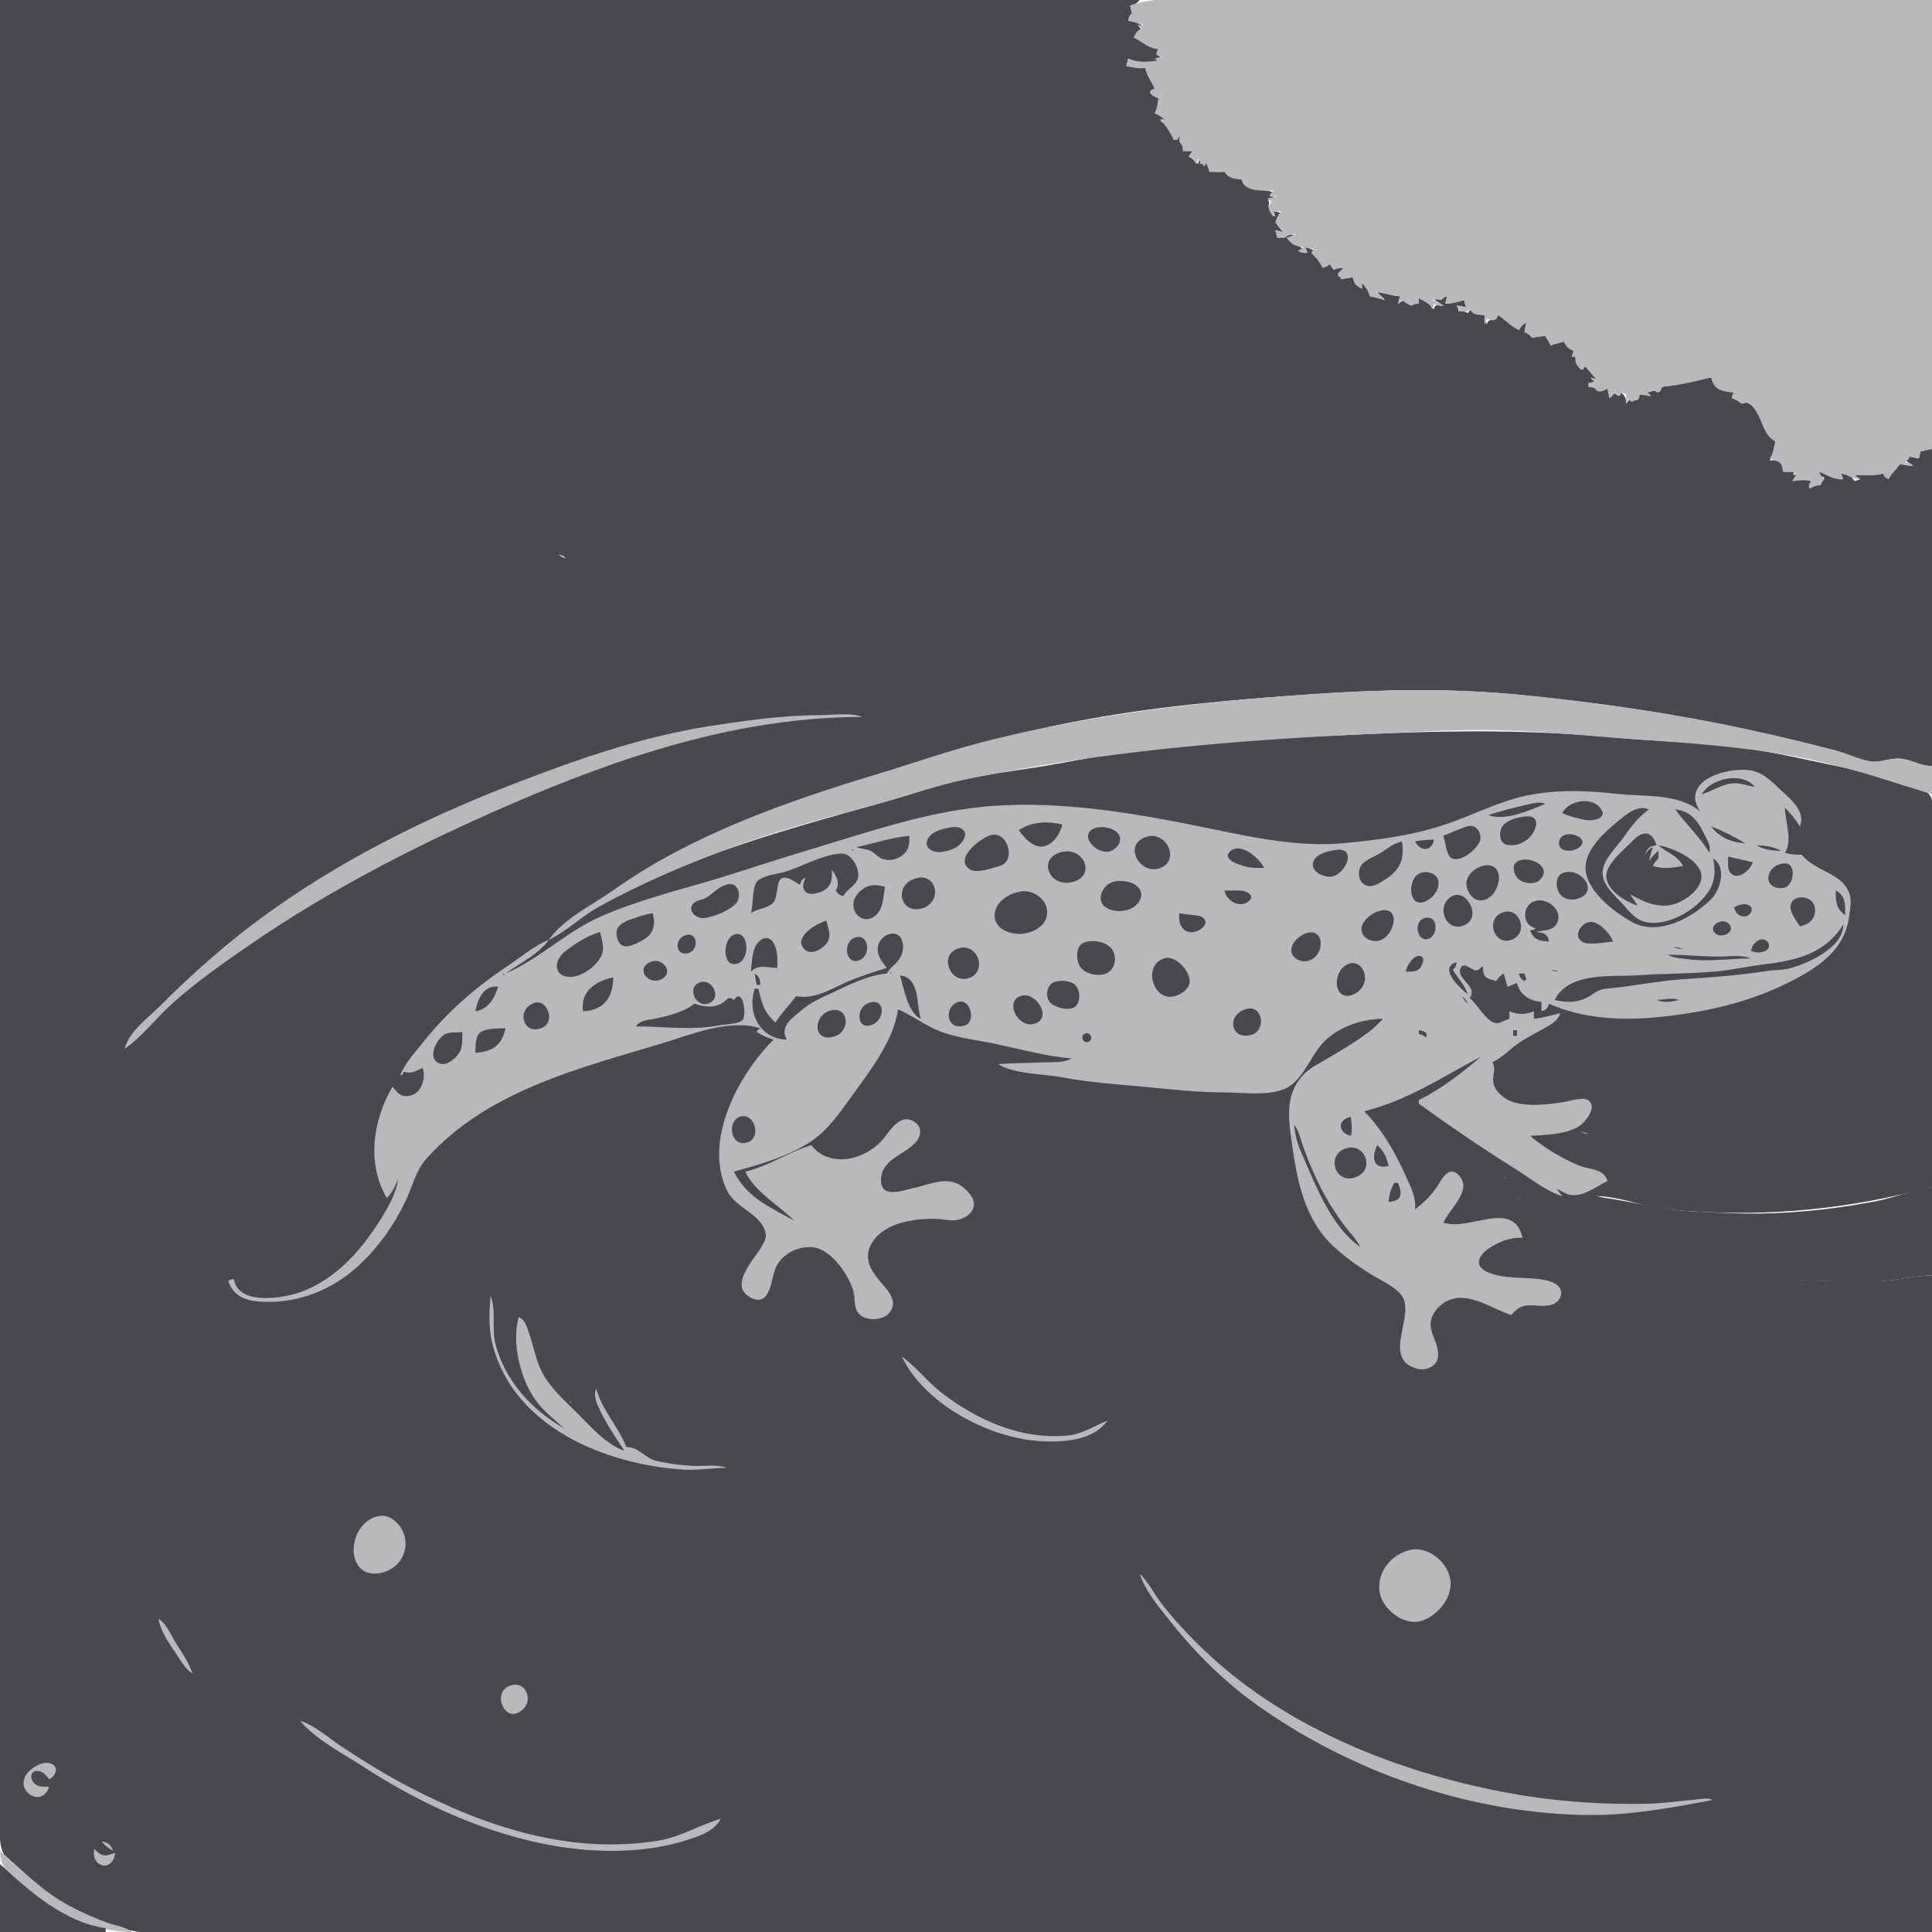 <?xml version="1.0" standalone="yes"?>
<svg xmlns="http://www.w3.org/2000/svg" width="1024" height="1024">
  <path style="fill:#48494d; stroke:none;"
    d="M0 0L0 732L0 918L0 964C0 971.858 -1.285 979.647 4.189 986C20.218 1004.6 47.649 1019.72 72 1023.74C78.099 1024.75 84.828 1024 91 1024L128 1024L276 1024L1024 1024L1024 676C1014.56 676.026 1005.4 678.755 996 678.985C954.175 680.01 910.254 676.274 870 664.279C854.583 659.686 839.337 653.683 825 646.395C818.155 642.916 811.957 638.252 805 635C806.534 633.977 806.402 634.195 807 633L797 624C805.763 625.147 813.853 632.49 821 637.344C823.826 639.264 827.401 642.817 830.985 643.03C837.002 643.388 837.998 634.062 844.015 633.912C853.677 633.672 863.855 636.87 873.089 639.157C879.823 640.824 888.055 641.432 895 641.911C939.043 644.944 981.582 640.579 1024 629L1024 474L1024 435C1024 431.109 1025.38 423.916 1022.4 420.879C1019.54 417.965 1013.75 417.622 1010 416.496C998.775 413.126 987.485 408.904 976 406.552C958.295 402.926 940.954 398.707 923 396.289C900.356 393.238 877.659 392.988 855 390.83C812.252 386.759 769.841 387.085 727 388.961C686.269 390.744 645.521 392.31 605 397.286C586.566 399.55 568.339 403.674 550 406.561C536.297 408.718 522.567 410.424 509 413.499C495.746 416.503 483.023 421.063 470 424.714C417.006 439.572 363.247 453.814 315 481.427C306.455 486.318 299.02 492.418 291 498C300.628 488.451 311.902 481.624 323 473.974C361.086 447.724 405.088 429.686 449 415.656C488.291 403.102 527.455 390.756 568 382.804C610.242 374.519 653.184 370.843 696 367.911C731.79 365.46 768.222 364.707 804 368.17C844.392 372.079 885.368 377.937 925 386.517C940.674 389.91 956.485 393.649 972 397.735C978.28 399.388 984.621 402.703 991 403.657C996.409 404.465 1001.59 401.634 1007 402.144C1013.08 402.717 1017.55 405.995 1024 406L1024 238C1020.18 238 1019.91 239.478 1018 239L1017 243L1012 242C1011.45 243.635 1011.64 243.455 1010 244L1014 247L1007 246C1004.59 248.673 1002.08 250.51 1001 254L998 251C992.795 252.172 988.062 251.122 983 252L986 254L983 255C981.103 252.076 979.442 251.39 976 251C976 252.797 976.014 252.521 977 254C972.328 253.941 968.485 251.236 964 250C964.482 252.364 964.636 252.518 967 253C965.703 254.594 965.465 255.018 965 257C962.303 257.034 961.314 257.522 959 259C959.126 257.286 959.302 256.567 960 255C956.33 253.895 953.712 254.325 950 255L952 252C949.821 251.274 950.22 251.561 951 250L945 250C944.822 244.663 943.222 243.621 938 244C940.128 240.965 940.147 237.568 941 234C935.07 229.694 934.685 222.882 930.787 217.06C929.167 214.64 926.33 210.816 924 214C921.958 212.562 920.403 211.628 918 211L919 208C912.71 207.187 909.091 206.265 907 200C898.294 201.664 889.794 203.889 881 205C879.767 207.212 879.368 207.992 877 207L873 208C873.65 209.3 873.147 209 875 209C872.779 209.39 871.246 209.335 869 209L868 212C866.418 211.801 865.287 211.783 864 211L862 214C861.628 211.082 861.458 209.628 859 208C859 211.024 857.327 209.629 856 208L853 211C852.824 209.122 852.562 207.801 852 206C849.087 207.166 847.627 207.764 845 206L847 207C845.46 205.197 844.402 205.168 842 205L842 203L846 203L843 200C844.478 200.986 844.203 201 846 201C844.803 198.547 842.654 196.294 841 194C839.365 194.545 839.545 194.365 839 196C836.534 193.698 835.344 192.364 835 189L833 189C833.986 187.522 834 187.797 834 186C831.694 184.541 830.285 183.401 829 181C826.531 181.426 824.355 182.132 822 183L819 178C816.595 178.234 814.327 178.342 812 179C810.774 176.965 810.297 176.674 808 176L809 171C806.438 171.736 806.017 172.519 805 175C801.275 172.336 798.186 168.956 794 167C792.357 170.627 788.852 168.103 788 172C787.286 170.053 787.081 169.066 787 167C783.937 166.571 781.809 166.569 780 164C778.805 164.598 779.023 164.466 778 166C776.098 164.844 775.278 164.844 773 165C772.968 163.266 772.999 163.493 772 162C773.875 162.068 775.208 162.398 777 163L776 159C772.619 159.895 769.511 160.82 766 161L767 157C764.908 157.406 764.98 157.217 764 159C762.199 158.438 760.878 158.176 759 158L765 162C762.106 161.932 760.651 160.729 760 164C759.014 162.521 759 162.797 759 161C756.437 160.45 754.365 159.155 752 158C750.723 159.915 750.723 159.085 752 161C749.867 160.707 749.427 160.509 748 162C746.4 161.03 745.337 160.28 744 159L741 161L742 157C737.31 156.861 733.516 154.858 729 154L734 159C731.347 158.151 728.75 157.435 726 157C725.496 153.811 724.38 152.166 722 150C720.723 151.915 720.723 151.085 722 153C719.239 151.287 717.946 150.113 717 147C714.795 147.094 713.106 147.356 711 148C710.232 146.686 710.314 146.768 709 146C710.391 144.594 711.073 143.729 712 142C709.623 141.689 709.017 141.747 707 143C706.528 141.584 706.186 141.186 705 140L701 142C700.161 138.961 696.251 135.75 697 133C695.352 132.076 693.825 131.551 692 131C692 132.797 692.014 132.521 693 134C690.903 134.047 689.903 133.866 688 133L691 132C687.694 129.762 684.821 129.177 682 126L687 125C684.471 123.961 682.824 123.907 681 126C679.316 125.776 678.686 125.782 677 126L676 122L680 123C679.515 122.03 677.251 120.004 677 119C676.849 118.394 679.141 118.628 676 118C676.819 115.894 677.487 114.653 679 113C677.494 112.317 676.685 112.174 675 112L676 115C674.801 113.637 672.854 111.998 672.454 110.13C672.011 108.064 673.471 107.538 672 106C673.801 105.438 675.122 105.176 677 105C675.494 104.317 674.685 104.174 673 104C673.545 102.365 673.365 102.545 675 102C668.988 99.454 660.694 102.327 658 95C654.149 94.747 651.676 93.805 649 91L641 91L640 86C638.804 86.598 639.023 86.466 638 88C637.272 86.179 636.281 86.176 636 84C635.315 85.248 635.251 85.549 635 87C633.445 84.806 632.506 83.953 630 83C631.036 81.814 631.339 81.396 632 80L627 80C627.126 77.419 627.046 76.574 625 75L626 71C624.985 72.139 624.691 72.612 624 74L622 74C620.719 69.648 618.918 66.391 615 64C616.754 63.415 615.995 63.332 618 64C616.396 61.636 614.693 60.961 612 60C613.82 57.37 613.758 55.132 614 52C611.404 50.678 609.217 49.235 612 47C610.752 43.042 608.14 39.904 607 36C603.532 36.29 600.424 35.364 597 35L598 31C602.568 34.22 608.458 32.567 614 33C613.402 31.805 613.534 32.023 612 31L616 31C614.777 29.805 614.58 29.683 613 29L614 26C608.604 25.409 605.934 21.402 601 20C602.153 17.751 602.751 17.154 605 16L603 13C604.478 13.986 604.203 14 606 14C603.52 11.967 601.17 11.437 598 11C598.511 9.048 598.733 8.543 600 7L599 3C601.394 2.352 602.536 1.968 604 0L0 0z" />


<path style="fill:#b7b9bb; stroke:none;" d="M599 3L600 7C598.382 8.314 598.307 8.877 598 11L606 13C604.246 13.585 605.005 13.668 603 13C603.768 14.314 603.686 14.232 605 15C602.677 16.553 601.827 17.348 601 20C605.85 22.235 608.315 25.69 614 26C613.014 27.479 613 27.203 613 29L616 30C614.281 30.418 611.106 30.742 614 32C608.903 32.863 602.668 33.319 598 31L597 35C600.53 35.679 603.412 36.62 607 36C607.663 40.051 610.318 43.263 612 47C606.993 48.078 610.753 51.415 614 52C613.588 54.902 613.343 57.373 612 60C614.339 61.175 616.142 62.178 618 64C616.521 63.014 616.797 63 615 63C617.706 66.574 620.21 69.854 622 74L624 74C624.986 72.522 625 72.797 625 71C625.224 72.684 625.218 73.314 625 75C626.541 76.761 626.961 77.656 627 80L632 80L630 83C632.118 84.218 632.845 84.867 634 87C634.685 85.751 634.749 85.452 635 84C635.986 85.479 636 85.203 636 87C637.661 86.792 637.54 86.505 638 88C639.3 87.35 639 87.853 639 86C639.89 87.745 640.453 89.125 641 91C643.809 91.173 646.199 91.532 649 91C651.044 94.538 654.116 94.939 658 95C659.527 101.997 669.065 100.984 675 101C673.965 102.186 673.661 102.604 673 104L677 104C675.199 104.562 673.878 104.824 672 105C672.598 106.196 672.466 105.977 674 107C671.242 110.086 672.743 111.916 675 115C675.479 113.502 675.4 113.65 675 112L679 112C677.37 114 676.662 115.502 676 118L680 123L676 122L677 126L681 126C683.057 124.418 684.388 124.174 687 124L682 126C684.421 129.699 686.692 130.505 691 131L688 133C689.919 134.144 690.732 134.174 693 134L692 131C693.801 131.562 695.122 131.824 697 132C695.466 133.023 695.598 132.805 695 134C697.392 136.701 699.598 138.584 701 142C702.982 141.535 703.406 141.296 705 140C705.472 141.416 705.814 141.814 707 143C708.823 142.255 710.023 142.046 712 142L709 145L711 148L717 147C717.588 150.483 718.763 151.647 722 153L722 150C723.838 152.327 725.205 154.147 726 157L734 159C732.599 156.835 731.357 156.094 729 155C733.407 155.053 737.44 156.949 742 157L741 161C742.314 160.232 742.232 160.314 743 159C744.674 160.411 745.969 161.175 748 162C749.624 161.134 750.108 161.081 752 161L752 158C754.562 159.82 758.609 160.97 759 164C759.685 162.752 759.749 162.452 760 161C762.018 161.987 762.801 162.233 765 162C763.022 160.268 761.565 159.598 759 159C761.018 158.66 761.968 158.677 764 159C765.223 157.805 765.42 157.684 767 157L766 161C769.623 160.915 772.6 160.24 776 159L777 163C774.896 162.124 774.248 161.954 772 162C773.364 163.819 773.492 163.031 773 165C775.312 164.908 777.839 165.826 779 164C781.154 167.257 783.336 166.776 787 167C786.66 169.018 786.677 169.967 787 172C787.685 170.752 787.749 170.452 788 169C791.137 169.834 793.231 170.589 794 167C797.76 169.583 800.9 173.019 805 175C806.277 173.015 806.981 172.151 809 171C808.438 172.8 808.176 174.122 808 176C809.949 176.936 810.55 177.392 812 179L819 178L822 183L829 181C829.934 183.823 831.293 184.811 834 186L833 189L835 189C834.652 192.374 835.635 193.578 838 196C839.635 195.455 839.455 195.635 840 194L846 201L843 200C843.98 201.783 843.907 201.594 846 202L842 203L842 205C844.294 205.303 845.212 205.579 847 207L845 206C847.235 208.51 849.249 207.455 852 206L853 211C854.783 210.02 854.594 210.092 855 208C856.707 209.48 859.02 211.005 859 208L862 209C861.677 211.032 861.66 211.982 862 214C862.685 212.752 862.749 212.452 863 211C864.023 212.534 863.805 212.402 865 213C866.354 212.288 866.545 212.185 868 212C868.986 210.521 869 210.797 869 209L875 210C874.402 208.805 874.534 209.023 873 208L877 207C879.147 209.272 880.213 207.445 881 205C889.737 204.31 898.525 202.188 907 200C908.206 206.783 912.701 207.499 919 208C918.014 209.479 918 209.203 918 211C919.952 211.818 921.319 212.694 923 214C926.792 212.469 928.694 214.866 930.768 218.04C934.375 223.562 934.758 230.799 941 234C940.039 237.213 940.045 240.304 938 243C942.502 244.825 944.607 244.308 945 250C947.126 250.231 948.879 250.246 951 250C950.662 251.672 950.463 251.31 952 252C950.965 253.186 950.661 253.604 950 255C953.585 254.64 956.436 254.222 960 255C958.634 256.916 958.648 256.711 959 259C961.085 257.989 962.711 257.216 965 257C965.683 255.42 965.805 255.223 967 254C965.598 252.649 964.824 251.746 964 250C968.473 251.681 972.128 254.626 977 254L976 251C979.619 251.732 982.352 254.155 986 254L983 252C988.412 251.547 992.577 252.715 998 251C998.902 252.923 999.076 252.999 1001 254C1002.56 250.925 1005.19 248.915 1007 246C1009.36 246.563 1011.58 246.834 1014 247C1012.69 245.382 1012.12 245.307 1010 245C1011.04 243.813 1011.34 243.397 1012 242L1017 243L1018 239C1020.08 238.957 1021.93 238.42 1024 238L1024 0L730 0L645 0C629.919 0 613.172 -2.33 599 3z"/>

  <path style="fill:#b7b9bb; stroke:none;"
    d="M296 294C297.543 295.267 298.048 295.489 300 296C298.686 294.382 298.123 294.307 296 294M291 498C300.145 493.761 308.044 485.859 317 480.862C338.027 469.13 360.566 459.481 383.001 450.916C406.983 441.76 432.218 434.881 457 428.421C475.095 423.704 492.66 417.093 511 413.286C582.767 398.384 655.023 392.156 728 388.961C749.909 388.001 772.036 386.477 794 387.015C818.702 387.62 843.354 390.223 868 391.911C895.16 393.771 922.127 395.738 949 400.464C974.398 404.93 999.513 413.156 1024 421L1024 406C1017.9 405.979 1013.76 402.79 1008 402.13C1002.26 401.474 996.635 404.456 991 403.432C984.949 402.332 978.995 399.313 973 397.735C957.485 393.649 941.674 389.91 926 386.517C886.368 377.937 845.392 372.079 805 368.17C768.579 364.645 731.435 365.415 695 367.911C637.374 371.857 580.236 378.416 524 392.475C504.055 397.462 484.667 404.355 465 410.28C417.085 424.715 366.085 442.607 325 471.859C313.738 479.877 299.143 486.535 291 498M66 556C75.352 549.412 82.524 539.826 91 532.17C103.701 520.698 117.929 510.724 132 501.026C175.192 471.256 221.964 447.412 270 426.576C329.108 400.937 391.859 380 457 380C451.049 377.503 442.42 379 436 379C416.431 379 396.296 381.725 377 384.704C340.897 390.278 306.999 402.061 273 415.189C225.273 433.618 179.35 456.406 138 486.884C119.067 500.84 101.616 516.384 85 533C78.34 539.66 68.46 546.576 66 556M901 430C889.354 420.431 872.246 422.359 858 420.834C841.964 419.117 826.978 418.308 811 421.31C794.674 424.378 779.72 432.638 764 437.656C747.208 443.016 730.414 445.145 713 446.83C686.033 449.44 659.168 442.684 633 437.449C598.559 430.56 562.231 424.677 527 427.089C500.699 428.891 475.062 436.269 450 443.975C430.608 449.938 411.281 455.659 392 461.999C367.621 470.016 341.648 475.51 318.17 485.874C300.429 493.706 285.77 508.333 268 516C275.745 510.327 285.306 505.911 291 498C283.185 501.287 276.047 507.28 269 512.001C252.05 523.356 237.348 536.042 224.6 552C220.118 557.612 214.81 563.354 212 570C213.635 569.455 213.455 569.635 214 568C217.978 569.356 220.3 567.705 224 566C226.239 572.337 222.526 581.979 214.043 580.865C211.365 580.513 209.687 577.831 208 576C197.571 593.937 194.259 616.594 205 635C207.881 632.149 209.448 628.725 211 625C210.068 632.715 204.862 641.521 200.655 648C190.511 663.624 177.834 677.849 160 684.575C150.689 688.086 126.261 692.306 124 678C122.203 678 122.479 678.014 121 679C124.471 689.203 133.596 690.003 143 690C160.868 689.994 178.08 682.255 191 669.96C200.996 660.447 208.747 649.39 214.742 637C218.421 629.395 220.376 620.362 226.105 614C258.157 578.408 305.794 566.526 350 553.28C365.687 548.58 386.585 539.722 403 545C401.466 546.023 401.598 545.805 401 547C403.932 548.704 406.74 550.061 410 551C391.369 569.633 372.594 604.523 385.327 631C389.724 640.143 402.952 643.152 405.698 653C406.502 655.886 404.974 658.594 403.535 661C399.531 667.692 385.871 681.643 398.019 687.817C408.479 693.133 408.644 677.635 411.109 672.001C414.371 664.543 423.032 660.261 431 661.11C440.475 662.119 449.707 675.49 452.214 684C453.307 687.712 452.405 692.545 454.767 695.772C457.979 700.159 466.825 700.14 470.606 696.566C475.609 691.837 472.697 686.284 468.899 682C463.505 675.915 457.123 668.627 461.457 660.001C467.389 648.193 484.191 645.744 496 646.015C499.988 646.106 504.042 647.379 508 646.463C514.36 644.99 518.885 639.16 514.346 633.286C505.005 621.197 495.298 627.304 483 629.985C479.332 630.785 471.7 633.431 468.603 630.393C466.161 627.996 466.765 622.77 468.179 620.015C471.484 613.576 480.018 610.977 484.938 605.91C488.873 601.856 488.948 596.058 482.957 593.747C475.696 590.947 471.034 600.754 466.961 604.999C457.432 614.929 439.825 619.197 430 607C417.975 610.537 407.484 618.112 395 621C399.921 631.553 412.858 638.863 421 647C408.194 639.841 395.891 634.833 389 621C402.927 617.085 417.805 613.018 430 604.895C438.347 599.335 444.935 590.062 450.71 582C460.576 568.225 473.411 552.281 476 535C483.602 538.198 490.191 543.484 498 546.536C507.528 550.26 518.066 551.248 528 553.36C541.053 556.136 554.673 559.911 568 561C563.453 563.427 559.032 562.854 554 563.075C545.607 563.444 537.388 563.338 529 564C538.024 569.512 552.673 569.014 563 571C577.908 573.867 592.961 574.739 608 576.17C621.82 577.485 635.08 579 649 579C658.925 579 671.616 581.025 680.985 577.121C689.616 573.524 694.273 561.039 699.973 554.143C707.788 544.689 721.304 540 733 540C725.514 548.428 713.62 554.984 704 560.796C698.924 563.863 693.343 566.333 689.529 571.04C681.271 581.233 682.918 592.972 684.575 605C687.377 625.343 691.18 646.163 707.015 660.83C713.443 666.784 720.51 671.705 728 676.2C732.802 679.082 738.94 681.799 742.566 686.184C751.097 696.502 731.63 720.071 751.004 725.424C755.568 726.685 761.79 724.329 762.188 718.996C762.881 709.699 754.185 704.447 760.638 695.015C761.561 693.667 762.759 692.435 764.043 691.43C775.773 682.242 789.777 693.448 801 697C807.862 688.487 813.17 693.526 821.985 691.643C824.96 691.007 827.682 688.218 827.454 685.015C827.157 680.848 822.465 679.14 819 678.468C809.79 676.682 800.102 678.079 791 675.225C782.112 672.438 781.541 667.127 789 661.789C791.168 660.238 793.539 659.031 796 658.019C799.677 656.506 803.059 656.035 807 656C802.002 635.222 778.84 652.758 765 648C767.814 642.051 774.996 635.636 775.613 629.004C775.936 625.533 772.263 619.623 768.145 621.252C764.868 622.549 762.892 627.303 760.96 630C757.909 634.257 754.138 637.822 750 641C750.621 634.589 747.969 629.762 745.41 624C739.856 611.498 732.648 598.655 723 589C745.775 583.387 764.427 570.836 785 560C775.217 568.343 763.649 577.489 752 583L752 585C768.724 597.023 785.496 608.521 803 619.424C810.901 624.345 819.105 631.165 828 634L825 630C827.235 631.085 829.547 632.76 832.002 633.27C838.944 634.714 846.125 628.743 852 626C849.861 619.069 842.726 620.103 837 617.79C828.031 614.167 818.34 608.256 811 602C818.639 601.672 832.701 601.115 838.535 595.686C841.116 593.285 845.949 587.046 842.392 583.643C839.545 580.919 832.385 583.525 829 584.08C820.583 585.461 808.005 586.959 800 583.347C796.034 581.558 791.748 577.578 791.402 573C791.108 569.118 793.117 566.569 791 563C796.022 560.672 799.815 556.518 804.286 553.286C808.238 550.429 812.771 548.269 817 545.85C821.069 543.522 825.469 541.65 827 537C821.969 538.178 818.067 539.412 813 540L813 536C808.058 537.893 804.999 537.821 800 536L800 540C797.803 540.623 795.296 542.434 792.976 542.268C788.002 541.911 782.905 532.175 779 529C783.489 522.682 771.786 519.059 774.102 513.236C775.639 509.371 779.897 514.028 781.94 514.329C783.514 514.561 784.903 512.881 786 512C786.078 518.516 787.594 518.326 793 520C794.15 517.981 795.015 517.277 797 516L799 523L804 521C805.797 527.576 810.44 530.422 817 531L817 536C819.626 535.161 820.161 534.627 821 532C838.701 539.866 859.008 541.008 878 539.17C902.454 536.803 925.863 531.822 948 520.753C963.478 513.014 978.178 503.497 980.166 485C980.524 481.671 981.357 478.344 980.605 475C977.835 462.691 961.7 462.017 955 453C951.759 453.204 949.132 452.843 946 452C950.298 445.856 946.148 435.166 946 428C949.068 431.141 951.646 434.295 954 438C956.803 431.113 950.751 424.964 945.996 420.714C940.559 415.855 935.571 409.681 928 408.329C918.847 406.695 898.357 410.785 898.438 422.998C898.454 425.525 899.904 427.816 901 430z" />
  <path style="fill:#48494d; stroke:none;"
    d="M902 421C907.201 419.333 912.606 415.822 918.004 415.193C922.137 414.711 925.964 416.508 930 417C923.628 408.962 906.769 412.313 902 421M789 432C797.244 435.452 811.302 429.412 819 426C815.619 424.681 812.469 425.816 809 426.576C802.12 428.082 795.7 429.816 789 432M828 431C830.623 432.128 833.225 432.935 836 433.625C837.651 434.035 839.312 434.469 841 434.699C844.505 435.177 852.334 433.628 848.353 428.418C843.334 421.852 831.137 424.492 828 431M908 455C908.895 459.824 909.289 464.323 907.387 469C902.664 480.613 883.731 492.344 871 488.347C866.124 486.816 863.23 482.576 859.911 479C855.615 474.371 848.318 468.185 849.512 461C850.522 454.926 856.873 448.871 860.356 444C864.681 437.954 867.858 433.416 874 429C868.769 426.867 864.068 430.011 860 433.265C852.679 439.12 841.017 448.667 840.398 459C839.653 471.427 855.435 483.434 865 488.687C878.831 496.282 896.482 486.824 906.815 476.7C911.959 471.659 915.303 459.602 908 455M888 429C893.542 436.898 901.123 443.702 906 452C906.907 448.691 905.218 446.028 903.777 443C900.353 435.804 896.503 429.923 888 429M810.938 432.757C806.955 432.339 799.347 434.25 796.742 437.419C794.112 440.619 794.329 447.084 799.109 447.848C804.133 448.651 809.454 446.103 812.272 441.957C814.169 439.167 815.871 433.274 810.938 432.757M540 440C542.464 443.468 545.657 447.351 550 448.467C556.639 450.173 561.88 442.549 563 437C555.153 435.132 546.818 435.443 540 440M765 443C766.124 446.083 766.399 453.19 769.434 454.867C774.151 457.475 783.888 449.497 784.577 444.996C785.111 441.506 782.801 437.361 778.957 437.757C776.948 437.964 774.874 438.98 773 439.684C770.295 440.701 767.671 441.904 765 443M504 438.465C500.271 439.113 495.1 440.298 492.604 443.394C488.367 448.65 494.084 452.256 499 451.556C502.806 451.013 506.936 449.864 509.486 446.786C514.107 441.21 510.086 437.408 504 438.465M581.044 438.692C570.943 441.581 580.527 453.033 587.985 451.254C592.044 450.285 595.676 445.259 592.393 441.513C590.057 438.849 584.344 437.748 581.044 438.692M907 438C911.409 444.074 917.675 446.401 925 447C919.677 443.634 912.891 440.23 907 438M868 480L864 474C870.347 477.618 877.419 480.934 885 479.787C892.224 478.695 905.23 469.867 900.972 461.09C897.636 454.212 886.062 449.259 879 448C883.485 452.05 889.146 453.172 892 459C885.941 460.025 882.068 460.705 876 459C876.955 457.233 877.566 456.393 879 455L879 451C877.043 452.389 875.73 454.311 874 456L876 449C873.867 450.155 873.218 450.882 872 453C872.855 449.442 874.425 448.564 878 448C876.879 444.345 874.555 440.418 869.996 442.202C867.625 443.13 865.771 445.262 864.001 447.005C859.837 451.103 850.765 458.464 851.387 465C852.083 472.307 861.787 478.02 868 480M524.999 442.654C519.912 444.1 505.006 455.283 514.318 460.933C517.783 463.035 526.313 460.039 529.956 458.942C538.865 456.26 534.068 440.075 524.999 442.654M828.318 443.029C825.829 444.672 825.449 448.811 828.318 450.257C830.818 451.517 834.661 450.915 836.833 449.258C843.055 444.513 832.451 440.299 828.318 443.029M454 449C456.23 449.945 458.67 449.821 460.911 450.741C463.58 451.836 465.276 454.464 468.039 455.361C473.085 457 479.889 454.081 481.427 448.989C482.012 447.053 481.957 444.996 482 443C472.747 443.808 463.156 447.111 454 449M607.005 443.743C594.96 448.368 604.609 464.019 614.956 460.092C625.86 455.953 617.948 439.541 607.005 443.743M750 446C752.86 451.432 758.917 451.548 760 445C756.578 445.028 753.363 445.375 750 446M743 446C739.072 446.931 736.307 449.012 733 451.276C729.696 453.539 725.216 454.921 722.318 457.648C718.864 460.898 719.771 468.713 725.055 469.577C728.232 470.097 731.474 467.926 734 466.3C742.148 461.056 744.65 455.327 743 446M931 448C934.942 450.408 939.438 450.905 944 451C940.141 448.673 935.456 448.192 931 448M451.667 450.333C451.222 450.778 452.278 450.722 452.333 450.667C452.778 450.222 451.722 450.278 451.667 450.333M670 460C667.85 455.226 657.15 445.572 651.662 451.589C647.478 456.176 659.361 459.233 662 459.674C664.633 460.115 667.341 459.998 670 460M707.999 450.48C704.307 451.034 698.027 452.443 696.288 456.214C693.764 461.686 701.663 465.36 705.985 464.566C713.529 463.18 719.373 448.774 707.999 450.48M563.001 451.533C549.653 454.469 555.716 470.279 568 467.602C581.146 464.737 574.89 448.918 563.001 451.533M398 484C401.537 481.61 406.703 481.458 409.682 478.566C413.695 474.671 409.508 461.095 419.69 466.38C421.169 467.147 422.54 468.187 424 469C424.674 466.703 424.965 466.226 427 465C426.389 466.727 425.272 468.885 425.813 470.776C427.35 476.142 435.937 473.122 438.566 470.501C441.129 467.946 440.97 464.349 441 461C443.35 464.517 445.471 468.147 443 472C444.297 473.92 444.791 474.316 447 475C449.148 470.699 454.671 469.181 454.922 463.999C455.144 459.416 451.127 452.182 445.91 452.393C436.141 452.789 425.311 459.311 416 462.088C411.954 463.295 404.717 463.896 401.603 466.857C398.502 469.807 399.345 479.69 398 484M916 454C916.002 456.464 915.375 460.327 917.028 462.396C921.011 467.382 927.865 460.925 929 457L916 454M803.607 457.028C801.323 458.873 802.437 462.829 803.858 464.852C806.266 468.278 813.116 469.407 816.258 466.258C823.492 459.004 809.157 452.544 803.607 457.028M945.941 457.616C935.603 457.996 933.613 471.664 944.956 470.667C951.069 470.129 952.426 457.377 945.941 457.616M787.995 458.617C783.475 458.793 778.236 462.42 777.362 467.001C776.525 471.387 780.17 477.456 785.015 477.237C794.66 476.8 798.962 458.188 787.995 458.617M752.109 463.032C745.638 466.575 746.549 482.181 755.995 477.539C759.731 475.703 762.947 471.487 762.392 467.105C761.837 462.719 755.567 461.138 752.109 463.032M828.228 462.782C824.155 464.466 824.479 470.775 826.742 473.772C829.099 476.891 833.487 477.482 836.981 476.106C847.904 471.803 837.133 459.099 828.228 462.782M485.001 465.653C473.431 469.277 477.179 485.041 488.996 481.346C499.723 477.993 496.657 462.002 485.001 465.653M589.043 467.742C584.522 469.573 581.046 476.497 585.319 480.297C588.811 483.403 594.893 483.519 598.995 481.772C603.668 479.782 607.405 473.877 602.682 469.703C599.468 466.863 592.958 466.157 589.043 467.742M385.981 468.668C380.759 469.599 378.21 473.598 373.91 475.992C371.935 477.092 369.252 477.065 367.608 478.742C363.855 482.567 369.027 486.966 373.001 486.613C377.799 486.186 387.255 482.482 390.254 478.61C393.107 474.925 391.485 467.687 385.981 468.668M469 470C466.694 469.452 464.393 468.865 461.998 469.243C460.145 469.536 458.51 470.302 457.019 471.434C454.606 473.266 452.425 475.842 452.333 478.999C452.105 486.842 460.512 490.144 465.347 483.891C466.469 482.44 467.171 480.765 467.62 479C468.359 476.1 468.625 472.966 469 470M541 472.482C535.444 473.385 528.797 477.071 527.474 483C525.403 492.278 535.777 495.889 543 494.787C547.398 494.116 552.772 491.397 554.393 486.985C557.465 478.619 548.842 471.208 541 472.482M649 472C649.87 477.47 657.572 482.091 662.338 477.157C664.814 474.595 661.087 472.718 658.981 472.228C657.712 471.934 656.298 472.022 655.005 472.004L649 472M973 472C973.015 477.56 973.072 481.712 978 485C977.996 479.545 978.333 474.799 973 472M769.518 475.046C760.117 480.577 767.094 495.429 776.891 489.971C785.392 485.236 776.794 470.765 769.518 475.046M954 491C955.725 490.486 957.39 490.079 958.877 488.99C960.299 487.948 961.238 486.671 961.681 484.957C964.978 472.217 943.697 472.756 950.243 484.995C951.356 487.077 952.7 489.034 954 491M814 492C812.521 492.986 812.797 493 811 493C812.533 497.966 816.14 498.856 821 499C820.265 494.765 818.052 494.224 814 494C817.251 493.036 821.925 493.513 824.258 490.682C829.532 484.282 821.89 476.399 815.005 477.272C806.735 478.319 805.898 490.248 814 492M919 481C919.536 482.126 919.967 483.608 921 484.441C927.374 489.582 932.933 478.173 923.044 479.399C921.541 479.585 920.332 480.36 919 481M731.999 482.602C727.991 483.408 722.976 486.901 721.851 491.004C720.373 496.393 726.408 499.738 730.999 498.562C738.953 496.524 742.894 480.41 731.999 482.602M796.094 483.743C786.691 487.609 792.635 502.305 801.956 497.782C810.349 493.709 805.114 480.035 796.094 483.743M346 484C342.885 484.46 339.977 485.305 337 486.345C333.943 487.413 329.672 488.615 327.694 491.39C325.786 494.066 326.969 500.109 330.279 501.303C332.739 502.191 335.802 500.677 338 499.687C345.587 496.268 347.919 492.065 346 484M625 484C625.023 485.937 624.846 488.11 625.603 489.946C629.734 499.962 645.4 489.104 635.941 485.573C635.025 485.231 633.959 485.188 632.999 485.079C630.302 484.775 627.674 484.497 625 484M755.054 486.592C748.882 488.273 751.052 499.33 756.896 497.654C762.508 496.045 762.446 484.578 755.054 486.592M438 488C433.157 489.164 419.684 496.882 426.604 503.357C430.469 506.974 437.866 501.91 439.218 497.985C440.323 494.774 438.717 491.14 438 488M855 499C853.917 496.677 852.781 494.89 850.941 493.039C848.337 490.419 845.01 487.585 841.094 489.053C837.432 490.426 834.174 496.183 838.319 498.972C840.613 500.517 844.381 500.074 847 499.961C849.689 499.844 852.335 499.337 855 499M911.056 488.747C904.636 491.353 909.19 497.801 914.852 495.257C920.323 492.799 916.147 486.68 911.056 488.747M977 490C967.051 505.861 951.562 509.157 934 511.286C925.949 512.261 918.085 514.061 910 514.83C896.111 516.152 881.931 515.956 868 516.911C853.964 517.872 831.681 514.84 824 530C829.314 531.265 834.874 531.576 839.985 529.316C843.887 527.59 846.568 524.427 851.004 524.058C864.378 522.946 877.59 520.009 891 519.089C906.507 518.027 921.6 516.99 937 514.59C940.634 514.024 944.436 514.302 948 513.39C958.054 510.818 977.023 502.389 977 490M318 494C314.06 495.135 310.489 496.901 307 499.066C304.254 500.769 301.514 502.611 299.019 504.669C294.197 508.648 292.881 516.682 301.015 517.728C307.599 518.576 316.691 511.934 318.976 505.996C320.463 502.132 318.987 497.815 318 494M389.209 495.306C382.797 497.562 382.522 513.383 390.946 510.694C397.887 508.478 396.847 492.62 389.209 495.306M470 513C462.162 515.506 454.507 517.872 447 521.309C438.823 525.052 431.193 529.68 422 528C418.387 532.747 414.173 536.928 411 542C404.687 536.117 403.943 532.068 402 524L400 524C395.792 536.432 402.675 550.831 417 551C413.222 543.762 419.591 539.909 425 535.301C429.871 531.152 435.288 528.898 441 526.22C449.991 522.005 459.993 516.874 470 516C471.95 512.522 475.649 510.641 477.427 506.985C478.176 505.444 478.619 503.716 478.64 502C478.8 489.353 462.37 495.251 465.65 505.961C466.468 508.634 468.347 510.808 470 513M692 494.747C688.763 495.927 684.818 499.36 684.466 502.996C683.982 508.006 689.912 510.548 693.995 509.091C702.498 506.058 702.143 491.047 692 494.747M363.039 495.762C357.04 497.975 358.17 507.169 364.942 505.149C370.662 503.443 369.786 493.273 363.039 495.762M398 515C402.34 510.762 406.353 512.981 412 513C412 508.617 412.356 504.039 410.16 500.059C407.283 494.845 402.36 497.462 400.218 502.005C398.586 505.463 398.457 511.162 398 515M453.21 496.917C446.429 499.107 447.931 512.206 455.867 508.787C461.634 506.302 460.717 494.492 453.21 496.917M928 504C929.408 504.404 930.552 504.881 932.044 504.812C942.596 504.326 936.123 493.271 929.742 500.184C928.729 501.281 928.471 502.649 928 504M574.228 499.742C570.175 501.635 570.268 508.494 572.179 511.891C574.66 516.301 582.519 518.016 586.891 515.678C591.584 513.17 592.221 506.025 588.682 502.279C585.543 498.956 578.397 497.795 574.228 499.742M508.015 502.654C497.072 506.118 503.921 522.194 513.956 518.254C523.468 514.519 518.104 499.459 508.015 502.654M887 502C888.769 502.779 890.036 502.912 892 503C890.231 502.221 888.964 502.088 887 502M745 515C747.195 514.974 749.777 515.211 751.723 513.972C753.731 512.694 756.263 506.636 752.018 506.636C749.646 506.636 747.883 509.264 746.702 510.975C745.815 512.259 745.491 513.546 745 515M884 506C887.425 508.051 891.112 507.908 895 508.424C905.974 509.883 916.984 508 928 508C923.031 505.915 916.35 507 911 507C901.965 507 893.055 506 884 506M617.04 507.963C605.245 511.746 611.321 531.59 622.999 527.876C626.55 526.747 630.497 524.132 630.547 519.996C630.615 514.389 622.975 506.06 617.04 507.963M345.019 509.747C336.867 512.874 342.807 522.035 349.98 519.254C357.702 516.26 351.611 507.219 345.019 509.747M715.003 510.762C705.973 513.88 706.164 531.113 716.995 527.242C720.733 525.906 723.651 522.017 723.481 518C723.293 513.532 719.801 509.104 715.003 510.762M778 527C776.336 522.064 772.735 518.377 770 514C771.618 512.686 771.693 512.123 772 510C762.031 512.82 773.695 523.708 778 527M822 514C823.506 514.683 824.315 514.826 826 515C824.494 514.317 823.685 514.174 822 514M471.667 515.333C471.222 515.778 472.278 515.722 472.333 515.667C472.778 515.222 471.722 515.278 471.667 515.333M266.667 516.333C266.222 516.778 267.278 516.722 267.333 516.667C267.778 516.222 266.722 516.278 266.667 516.333M400 516L401 522L403 522C402.779 518.993 402.545 517.635 400 516M805 516C805.684 518.209 806.08 518.703 808 520L809 519L808 516L805 516M477 517C479.162 524.014 481.022 536.396 488 540C485.512 532.025 487.75 518.226 477 517M309 536C320.149 535.489 324.97 528.617 325 518C315.166 520.337 307.689 525.328 309 536M370.147 521.043C363.828 524.577 369.66 534.535 375.891 531.716C383.252 528.386 376.603 517.433 370.147 521.043M558.228 520.742C554.873 522.309 554.112 527.643 556.028 530.606C558.104 533.817 565.277 535.662 568.772 534.218C572.881 532.521 572.781 525.4 570.258 522.434C567.786 519.528 561.534 519.198 558.228 520.742M252 536C258.754 534.955 262.18 529.186 264 523C256.626 521.796 252.984 529.698 252 536M389 530C387.521 529.014 387.797 529 386 529C380.462 534.58 375.054 534.201 368 532C362.744 536.369 354.588 538.235 348 539.765C343.99 540.696 339.503 540.454 337 544C351.034 544 367.231 546.237 381 543.486C383.888 542.909 392.026 542.891 393.731 540.397C395.865 537.276 393.57 523.094 389 530M541.109 527.836C531.877 530.951 540.07 545.918 548.941 542.396C557.701 538.918 548.748 525.258 541.109 527.836M775 528C775.936 529.949 776.392 530.55 778 532C777.064 530.052 776.608 529.45 775 528M878 530C881.853 531.617 886.007 530.951 890 530C886.276 528.546 881.973 529.918 878 530M508.09 531.006C500.245 533.252 501.222 546.2 510.941 543.678C517.755 541.91 514.363 529.21 508.09 531.006M282.044 532.032C273.175 536.593 278.277 549.42 287.852 544.486C294.534 541.043 289.726 528.082 282.044 532.032M460.044 531.746C453.597 534.283 453.896 546.088 461.985 543.238C469.533 540.58 469.359 528.081 460.044 531.746M660.999 534.711C650.028 537.214 651.737 551.367 662.985 548.551C671.184 546.498 669.516 532.769 660.999 534.711M440.001 535.668C430.706 538.314 430.796 552.646 441.999 549.427C451.158 546.797 450.01 532.819 440.001 535.668M252 558C261.633 557.213 265.518 554.279 268 545C264.364 545.156 256.556 544.823 253.988 547.742C251.802 550.228 252.064 554.916 252 558M752 546L752 548C753.952 548.511 754.457 548.733 756 550C756.688 546.955 754.758 546.451 752 546M802 546L802 549L804 549L804 546L802 546M245 547C242.151 547.456 238.645 546.814 236.015 548.066C232 549.979 226.71 559.284 231.603 562.958C236.254 566.448 243.04 560.105 244.347 555.996C245.256 553.138 244.998 549.958 245 547M574.603 548.082C572.132 549.872 574.918 553.713 577.397 551.918C579.868 550.128 577.082 546.287 574.603 548.082z" />

  <path style="fill:#48494d; stroke:none;"
    d="M392.214 591.851C385.18 594.112 387.072 608.065 395.895 605.562C404.088 603.238 399.876 589.388 392.214 591.851M716 602C716.764 598.487 716.438 595.538 716 592C708.723 593.188 708.994 600.539 716 602M686 596C686.351 604.18 689.221 609.682 692.382 617C699.021 632.372 706.885 651.029 721 661C719.035 656.78 715.706 653.692 712.899 650C708.153 643.757 703.837 636.979 700.259 630C696.8 623.253 693.769 616.113 691.153 609C689.568 604.693 688.662 599.731 686 596z" />
  <path style="fill:#b7b9bb; stroke:none;"
    d="M838 600C839.506 600.683 840.315 600.826 842 601C840.494 600.317 839.685 600.174 838 600z" />
  <path style="fill:#48494d; stroke:none;"
    d="M730 607C726.848 613.047 727.545 620.042 736 618C734.94 613.538 733.514 610.021 730 607M713.015 608.782C702.944 612.277 707.477 627.496 717.985 624.131C729.372 620.485 723.63 605.098 713.015 608.782z" />
  <path style="fill:#48494d; stroke:none;"
    d="M596 616C599.645 619.28 604.491 620.416 609 622.204C615.084 624.616 621.138 627.338 627 630.248C646.555 639.956 664.168 651.555 678.826 668C686.179 676.249 698.638 693.774 687 703C686.929 699.661 686.731 696.889 685 694C683.996 697.366 684.355 701.821 682.142 704.697C675.283 713.609 659.879 701.118 654 696.848C633.35 681.85 620.27 658.107 596 648C602.032 655.41 611.133 660.314 618 667.015C631.882 680.561 643.622 696.198 661 705.688C670.578 710.917 685.863 715.156 693.272 703.985C701.211 692.016 689.074 676.031 681.739 667C670.942 653.704 659.321 645.148 645 636.293C637.746 631.808 630.056 625.958 621.996 623.094C618.432 621.828 614.613 621.888 611 620.78C605.937 619.228 601.258 616.894 596 616M797 624C798.869 627.143 807.478 631.459 805 635C851.507 665.774 910.895 677.635 966 678.985C977.129 679.258 988.918 679.889 1000 678.83C1008.03 678.063 1015.91 676.067 1024 676L1024 629C1013.88 630.742 1004.02 634.822 993.911 636.745C968.645 641.551 941.75 644.088 916 642.961C902.583 642.373 888.199 642.069 875.015 639.37C866.578 637.644 858.592 636.023 850 634.792C847.737 634.467 845.35 633.256 843.039 633.527C837.642 634.159 836.516 642.526 830.985 642.391C827.485 642.306 823.757 638.527 821 636.67C813.816 631.829 805.925 624.593 797 624z" />
  <path style="fill:#48494d; stroke:none;"
    d="M739 627C737.126 630.344 736.198 633.168 736 637C742.923 636.77 743.454 632.856 741 627L739 627z" />


  <path style="fill:#b7b9bb; stroke:none;"
    d="M260 687C259.292 695.977 258.827 704.128 261.156 713C272.611 756.632 320.926 776.164 362 778.911C369.559 779.416 377.374 778 385 778C380.502 776.113 374.834 777.054 370 776.996C362.867 776.911 354.95 775.963 348 774.32C341.8 772.855 338.421 766.797 332 767C327.791 756.059 319.204 747.714 316 736C314.385 740.148 316.411 744.17 318.258 748C321.875 755.495 326.448 762.088 331 769C320.984 765.327 313.37 756.37 306 749C299.367 742.367 291.378 735.523 287.131 726.985C283.919 720.526 282.763 713.191 280.333 706.424C279.016 702.76 278.525 699.941 275 698C271.019 711.468 275.753 730.78 283.789 742C287.957 747.821 293.655 752.33 299 757C281.821 747.436 267.394 731.486 262.514 712C260.527 704.066 263.071 694.319 260 687z" />


  <path style="fill:#b7b9bb; stroke:none;"
    d="M478 719C490.435 745.132 526.716 763.66 555 763.996C566.423 764.132 579.696 762.888 587 753C579.698 755.764 574.082 760.021 566 760.829C541.203 763.311 516.995 752.442 498 737.334C490.907 731.693 485.407 724.218 478 719M302.333 742.667C302.278 742.722 302.222 743.778 302.667 743.333C302.722 743.278 302.778 742.222 302.333 742.667M200 803.693C182.944 808.183 182.615 838.853 203 833.387C210.901 831.268 215.852 824.103 214.811 816C213.951 809.301 207.424 801.738 200 803.693z" />

  <path style="fill:#b7b9bb; stroke:none;"
    d="M198 816L198 819C198.696 817.446 198.696 817.554 198 816M747 821.61C737.286 824.11 730.141 832.834 731.106 843C731.99 852.315 743.568 861.805 753 859.207C761.232 856.939 769.178 847.821 768.866 839C768.5 828.671 757.154 818.996 747 821.61z" />


  <path style="fill:#b7b9bb; stroke:none;"
    d="M604 834C606.995 843.398 614.712 852.358 620.801 860C635.099 877.946 651.065 893.315 670 906.341C719.812 940.609 781.149 961.37 842 961.996C864.044 962.223 886.41 958.068 908 954C904.451 952.552 900.75 953.672 897 954C889.372 954.668 881.654 955.798 874 955.985C849.675 956.581 824.964 954.898 801 950.576C745.736 940.608 688.786 918.94 646 881.711C635.431 872.515 625.17 861.961 616.45 851C612.117 845.553 608.979 838.824 604 834M742 839L743 847L746 843C744.74 841.049 743.981 840.16 742 839M739 840C739.684 841.58 739.805 841.777 741 843C740.316 841.42 740.195 841.223 739 840M84 858C85.313 865.276 90.292 871.929 94.333 878C96.587 881.386 98.492 884.872 102 887C99.943 880.502 95.533 874.881 92.15 869C89.887 865.067 87.87 860.484 84 858M269.059 894.029C261.534 898.096 267.13 911.725 274.826 907.663C284.373 902.624 278.562 888.891 269.059 894.029z" />

  <path style="fill:#b7b9bb; stroke:none;"
    d="M159 912C167.286 922.026 182.121 929.554 193 936.656C230.855 961.367 278.303 981 324 981C338.428 981 352.243 979.279 366 974.644C372.056 972.604 379.07 969.957 382 964C370.677 967.262 360.916 973.629 349 975.562C302.805 983.056 258.747 968.773 218 947.742C205.322 941.198 192.873 933.567 181 925.667C174.061 921.049 166.971 914.544 159 912M26 947C24.037 946.977 21.882 947.136 20.015 946.397C15.463 944.594 15.097 937.503 20.96 938.747C23.257 939.234 24.62 941.327 26 943C30.053 941.37 31.524 935.44 25.941 934.411C23.977 934.049 21.757 934.736 20 935.573C18.187 936.436 16.528 937.648 15.148 939.108C6.173 948.604 22.491 959.096 26 947M54 976C55.596 978.336 57.563 979.543 60 981C58.647 977.763 57.483 976.588 54 976M50 980C47.989 989.81 59.799 992.69 61 982C55.722 984.002 53.975 984.181 50 980M0 981C0.093 991.229 7.262 996.812 15 1002.62C30.741 1014.45 50.178 1024 70 1024C66.369 1021.14 61.34 1020.68 57 1019.14C50.163 1016.71 43.412 1013.6 37 1010.22C22.333 1002.48 12.296 991.637 0 981z" />
  <path style="fill:#48494d; stroke:none;" d="M0 988L0 1024L56 1024L56 1022C33.886 1018.69 15.656 1002.47 0 988z" />
</svg>